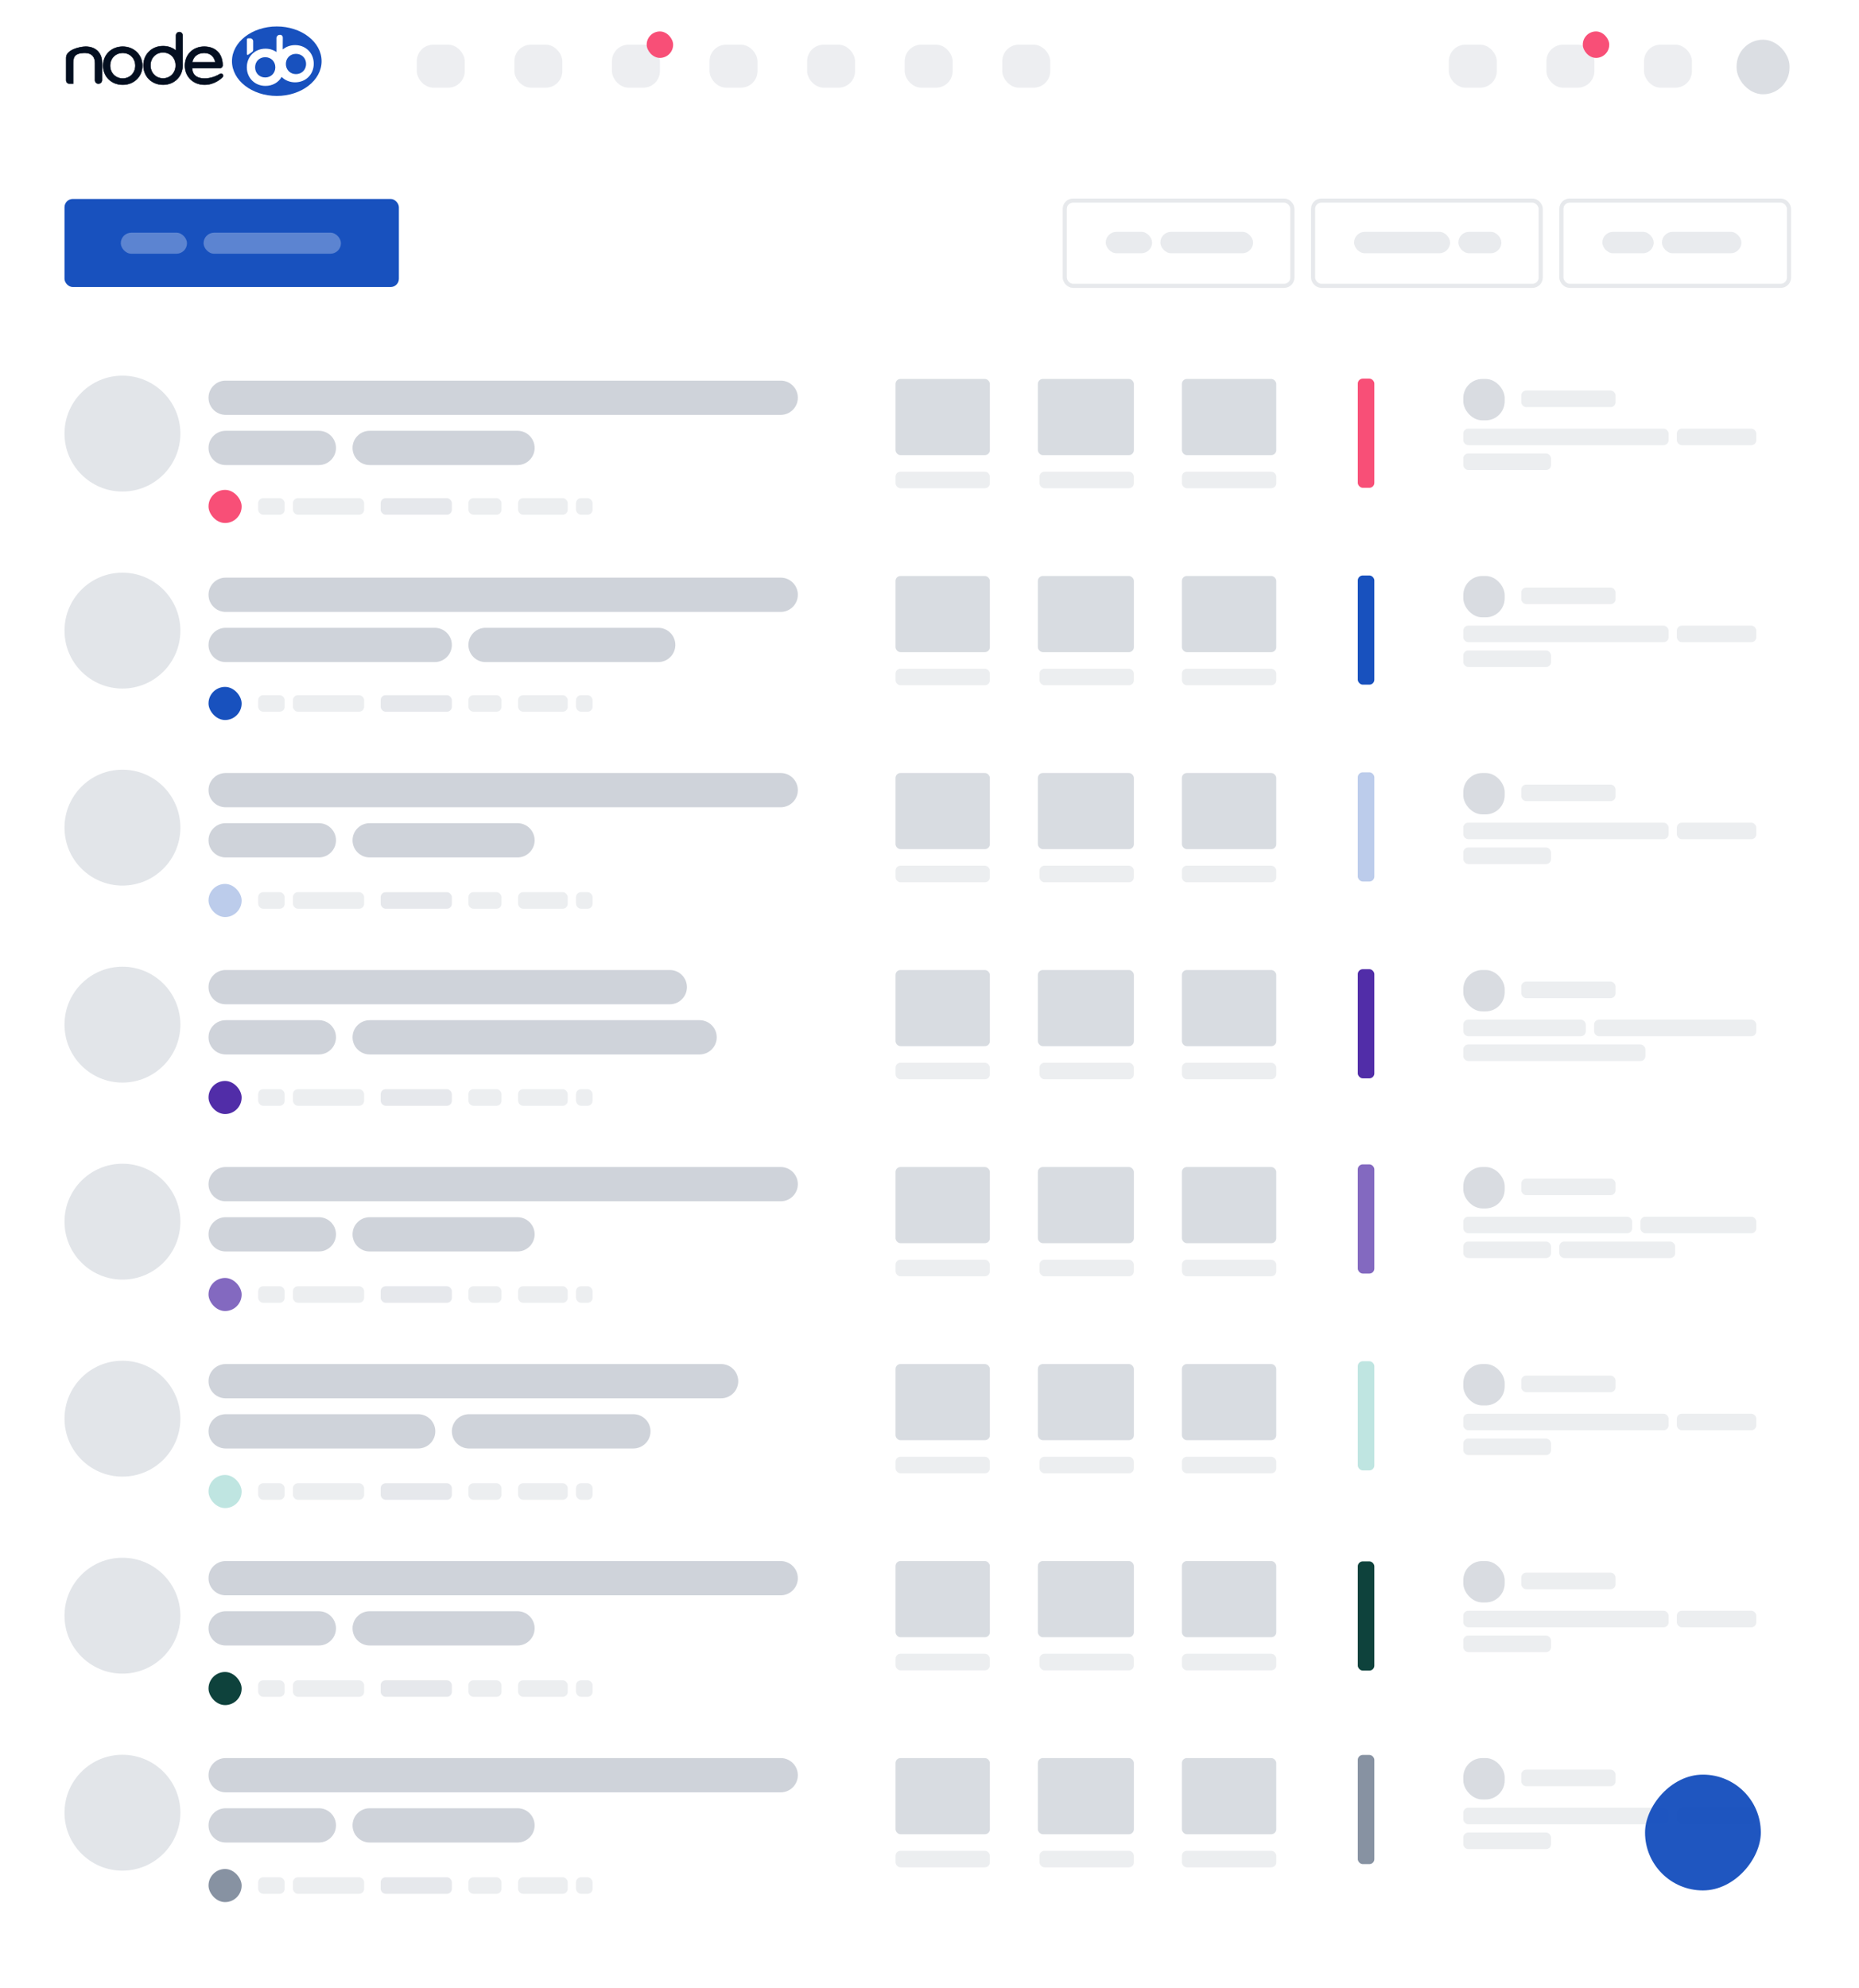 <svg height="1202" viewBox="0 0 1124 1202" width="1124" xmlns="http://www.w3.org/2000/svg" xmlns:xlink="http://www.w3.org/1999/xlink"><linearGradient id="a" x1="50.007%" x2="50.007%" y1="-141.4%" y2="-47.015%"><stop offset="0" stop-color="#2a6cbe"/><stop offset=".387" stop-color="#2062bc"/><stop offset=".492" stop-color="#1f5fbc"/><stop offset=".666" stop-color="#1c5abd"/><stop offset=".854" stop-color="#1956bc"/><stop offset="1" stop-color="#1851be"/></linearGradient><linearGradient id="b" x1="50.007%" x2="50.007%" y1="0%" y2="100%"><stop offset="0" stop-color="#040f20"/><stop offset="1" stop-color="#000306"/></linearGradient><g fill="none" fill-rule="evenodd"><path d="m0 0h1124v1202h-1124z" fill="#fff"/><g transform="translate(39 120)"><rect fill="url(#a)" height="53.25" rx="5" width="202.18" y=".274"/><g fill="#fff" opacity=".296"><rect height="12.716" rx="6.358" width="40.036" x="34.03" y="20.664"/><rect height="12.716" rx="6.358" width="83.074" x="84.075" y="20.664"/></g><rect height="51.545" rx="5" stroke="#8792a2" stroke-opacity=".2" stroke-width="2.5" width="137.625" x="905.054" y="1.25"/><rect fill="#8792a2" height="12.906" opacity=".18" rx="6.453" width="31.028" x="929.827" y="20.166"/><rect fill="#8792a2" height="12.906" opacity=".18" rx="6.453" width="48.043" x="965.859" y="20.166"/><rect height="51.545" rx="5" stroke="#8792a2" stroke-opacity=".2" stroke-width="2.5" width="137.625" x="754.921" y="1.25"/><rect fill="#8792a2" height="12.906" opacity=".18" rx="6.453" width="58.052" x="779.694" y="20.166"/><rect fill="#8792a2" height="12.906" opacity=".18" rx="6.453" width="26.023" x="842.75" y="20.166"/><rect height="51.545" rx="5" stroke="#8792a2" stroke-opacity=".2" stroke-width="2.5" width="137.625" x="604.787" y="1.25"/><rect fill="#8792a2" height="12.906" opacity=".18" rx="6.453" width="28.025" x="629.56" y="20.166"/><rect fill="#8792a2" height="12.906" opacity=".18" rx="6.453" width="56.05" x="662.59" y="20.166"/><ellipse cx="35.031" cy="142.119" fill="#8792a2" opacity=".24" rx="35.031" ry="35.029"/><g transform="translate(87.077 108.092)"><path d="m66.709 32.327c5.721 0 10.359 4.638 10.359 10.359s-4.638 10.359-10.359 10.359h-56.35c-5.721 0-10.359-4.638-10.359-10.359s4.638-10.359 10.359-10.359zm120.107 0c5.721 0 10.359 4.638 10.359 10.359s-4.638 10.359-10.359 10.359h-89.379c-5.721 0-10.359-4.638-10.359-10.359s4.638-10.359 10.359-10.359zm159.142-30.327c5.721 0 10.359 4.638 10.359 10.359 0 5.721-4.638 10.359-10.359 10.359h-335.598c-5.721 0-10.359-4.638-10.359-10.359 0-5.721 4.638-10.359 10.359-10.359z" fill="#8792a2" opacity=".4"/><rect fill="#8792a2" height="46.038" opacity=".322" rx="3" width="58.052" x="501.447" y="1"/><rect fill="#8792a2" height="46.038" opacity=".322" rx="3" width="57.051" x="415.37" y="1"/><rect fill="#8792a2" height="46.038" opacity=".322" rx="3" width="57.051" x="588.524" y="1"/><rect fill="#f84f77" height="66" rx="3" width="10" x="694.887" y=".794"/><rect fill="#1851be" height="66" rx="3" width="10" x="694.887" y="119.794"/><rect fill="#bccceb" height="66" rx="3" width="10" x="694.887" y="238.794"/><rect fill="#512da8" height="66" rx="3" width="10" x="694.887" y="357.794"/><rect fill="#8369c0" height="66" rx="3" width="10" x="694.887" y="475.794"/><rect fill="#bfe5e1" height="66" rx="3" width="10" x="694.887" y="594.794"/><rect fill="#0e423c" height="66" rx="3" width="10" x="694.887" y="715.794"/><g fill="#8792a2"><rect height="66" rx="3" width="10" x="694.887" y="832.794"/><rect height="46.038" opacity=".322" rx="3" width="58.052" x="501.447" y="120.099"/><rect height="46.038" opacity=".322" rx="3" width="57.051" x="415.37" y="120.099"/><rect height="46.038" opacity=".322" rx="3" width="57.051" x="588.524" y="120.099"/><rect height="46.038" opacity=".322" rx="3" width="58.052" x="501.447" y="239.198"/><rect height="46.038" opacity=".322" rx="3" width="57.051" x="415.37" y="239.198"/><rect height="46.038" opacity=".322" rx="3" width="57.051" x="588.524" y="239.198"/><rect height="46.038" opacity=".322" rx="3" width="58.052" x="501.447" y="358.298"/><rect height="46.038" opacity=".322" rx="3" width="57.051" x="415.37" y="358.298"/><rect height="46.038" opacity=".322" rx="3" width="57.051" x="588.524" y="358.298"/><rect height="46.038" opacity=".322" rx="3" width="58.052" x="501.447" y="477.397"/><rect height="46.038" opacity=".322" rx="3" width="57.051" x="415.37" y="477.397"/><rect height="46.038" opacity=".322" rx="3" width="57.051" x="588.524" y="477.397"/><rect height="46.038" opacity=".322" rx="3" width="58.052" x="501.447" y="596.496"/><rect height="46.038" opacity=".322" rx="3" width="57.051" x="415.37" y="596.496"/><rect height="46.038" opacity=".322" rx="3" width="57.051" x="588.524" y="596.496"/><rect height="46.038" opacity=".322" rx="3" width="58.052" x="501.447" y="715.595"/><rect height="46.038" opacity=".322" rx="3" width="57.051" x="415.37" y="715.595"/><rect height="46.038" opacity=".322" rx="3" width="57.051" x="588.524" y="715.595"/><rect height="46.038" opacity=".322" rx="3" width="58.052" x="501.447" y="834.695"/><rect height="46.038" opacity=".322" rx="3" width="57.051" x="415.37" y="834.695"/><rect height="46.038" opacity=".322" rx="3" width="57.051" x="588.524" y="834.695"/></g><g fill="#eceef0"><rect height="10.008" rx="3" width="57.051" x="415.37" y="57.047"/><rect height="10.008" rx="3" width="57.051" x="502.447" y="57.047"/><rect height="10.008" rx="3" width="57.051" x="588.524" y="57.047"/><rect height="10.008" rx="3" width="57.051" x="415.37" y="176.146"/><rect height="10.008" rx="3" width="57.051" x="502.447" y="176.146"/><rect height="10.008" rx="3" width="57.051" x="588.524" y="176.146"/><rect height="10.008" rx="3" width="57.051" x="415.37" y="295.245"/><rect height="10.008" rx="3" width="57.051" x="502.447" y="295.245"/><rect height="10.008" rx="3" width="57.051" x="588.524" y="295.245"/><rect height="10.008" rx="3" width="57.051" x="415.37" y="414.345"/><rect height="10.008" rx="3" width="57.051" x="502.447" y="414.345"/><rect height="10.008" rx="3" width="57.051" x="588.524" y="414.345"/><rect height="10.008" rx="3" width="57.051" x="415.37" y="533.444"/><rect height="10.008" rx="3" width="57.051" x="502.447" y="533.444"/><rect height="10.008" rx="3" width="57.051" x="588.524" y="533.444"/><rect height="10.008" rx="3" width="57.051" x="415.37" y="652.543"/><rect height="10.008" rx="3" width="57.051" x="502.447" y="652.543"/><rect height="10.008" rx="3" width="57.051" x="588.524" y="652.543"/><rect height="10.008" rx="3" width="57.051" x="415.37" y="771.642"/><rect height="10.008" rx="3" width="57.051" x="502.447" y="771.642"/><rect height="10.008" rx="3" width="57.051" x="588.524" y="771.642"/><rect height="10.008" rx="3" width="57.051" x="415.37" y="890.742"/><rect height="10.008" rx="3" width="57.051" x="502.447" y="890.742"/><rect height="10.008" rx="3" width="57.051" x="588.524" y="890.742"/></g><g fill="#8792a2" opacity=".32"><rect height="25.021" rx="11.5" width="25.022" x="758.675" y="1"/><rect height="25.021" rx="11.5" width="25.022" x="758.675" y="120.099"/><rect height="25.021" rx="11.5" width="25.022" x="758.675" y="239.198"/><rect height="25.021" rx="11.5" width="25.022" x="758.675" y="358.298"/><rect height="25.021" rx="11.5" width="25.022" x="758.675" y="477.397"/><rect height="25.021" rx="11.5" width="25.022" x="758.675" y="596.496"/><rect height="25.021" rx="11.5" width="25.022" x="758.675" y="715.595"/><rect height="25.021" rx="11.5" width="25.022" x="758.675" y="834.695"/></g><rect fill="#8792a2" height="10.008" opacity=".164" rx="3" width="57.051" x="793.706" y="8.006"/><rect fill="#8792a2" height="10.008" opacity=".164" rx="3" width="124.11" x="758.675" y="31.025"/><rect fill="#8792a2" height="10.008" opacity=".164" rx="3" width="48.043" x="887.79" y="31.025"/><rect fill="#8792a2" height="10.008" opacity=".164" rx="3" width="53.047" x="758.675" y="46.038"/></g><rect fill="#8792a2" height="10.008" opacity=".158" rx="3" width="16.014" x="117.104" y="181.152"/><rect fill="#8792a2" height="10.008" opacity=".158" rx="3" width="43.038" x="138.122" y="181.152"/><rect fill="#8792a2" height="10.008" opacity=".158" rx="3" width="20.018" x="244.217" y="181.152"/><rect fill="#8792a2" height="10.008" opacity=".158" rx="3" width="30.027" x="274.244" y="181.152"/><rect fill="#8792a2" height="10.008" opacity=".158" rx="3" width="10.009" x="309.275" y="181.152"/><rect fill="#8792a2" height="10.017" opacity=".204" rx="3" width="43.038" x="191.17" y="181.148"/><rect fill="#f84f77" height="20.017" rx="10" width="20.018" x="87.077" y="176.148"/><g fill="#8792a2"><ellipse cx="35.031" cy="261.217" opacity=".24" rx="35.031" ry="35.029"/><g transform="translate(87.077 228.19)"><path d="m136.772 31.327c5.721 0 10.359 4.638 10.359 10.359s-4.638 10.359-10.359 10.359h-126.412c-5.721 0-10.359-4.638-10.359-10.359s4.638-10.359 10.359-10.359zm135.12 0c5.721 0 10.359 4.638 10.359 10.359s-4.638 10.359-10.359 10.359h-104.393c-5.721 0-10.359-4.638-10.359-10.359s4.638-10.359 10.359-10.359zm74.066-30.327c5.721 0 10.359 4.638 10.359 10.359 0 5.721-4.638 10.359-10.359 10.359h-335.598c-5.721 0-10.359-4.638-10.359-10.359 0-5.721 4.638-10.359 10.359-10.359z" opacity=".4"/><rect height="10.008" opacity=".164" rx="3" width="57.051" x="793.706" y="7.006"/><rect height="10.008" opacity=".164" rx="3" width="124.11" x="758.675" y="30.025"/><rect height="10.008" opacity=".164" rx="3" width="48.043" x="887.79" y="30.025"/><rect height="10.008" opacity=".164" rx="3" width="53.047" x="758.675" y="45.038"/></g><rect height="10.008" opacity=".158" rx="3" width="16.014" x="117.104" y="300.25"/><rect height="10.008" opacity=".158" rx="3" width="43.038" x="138.122" y="300.25"/><rect height="10.008" opacity=".158" rx="3" width="20.018" x="244.217" y="300.25"/><rect height="10.008" opacity=".158" rx="3" width="30.027" x="274.244" y="300.25"/><rect height="10.008" opacity=".158" rx="3" width="10.009" x="309.275" y="300.25"/><rect height="10.017" opacity=".204" rx="3" width="43.038" x="191.17" y="300.246"/></g><rect fill="#1851be" height="20.017" rx="10" width="20.018" x="87.077" y="295.246"/><ellipse cx="35.031" cy="380.317" fill="#8792a2" opacity=".24" rx="35.031" ry="35.029"/><g fill="#8792a2" transform="translate(87.077 347.29)"><path d="m66.709 30.327c5.721 0 10.359 4.638 10.359 10.359s-4.638 10.359-10.359 10.359h-56.35c-5.721 0-10.359-4.638-10.359-10.359s4.638-10.359 10.359-10.359zm120.107 0c5.721 0 10.359 4.638 10.359 10.359s-4.638 10.359-10.359 10.359h-89.379c-5.721 0-10.359-4.638-10.359-10.359s4.638-10.359 10.359-10.359zm159.142-30.327c5.721 0 10.359 4.638 10.359 10.359 0 5.721-4.638 10.359-10.359 10.359h-335.598c-5.721 0-10.359-4.638-10.359-10.359 0-5.721 4.638-10.359 10.359-10.359z" opacity=".4"/><rect height="10.008" opacity=".164" rx="3" width="57.051" x="793.706" y="7.006"/><rect height="10.008" opacity=".164" rx="3" width="124.11" x="758.675" y="30.025"/><rect height="10.008" opacity=".164" rx="3" width="48.043" x="887.79" y="30.025"/><rect height="10.008" opacity=".164" rx="3" width="53.047" x="758.675" y="45.038"/></g><rect fill="#8792a2" height="10.008" opacity=".158" rx="3" width="16.014" x="117.104" y="419.35"/><rect fill="#8792a2" height="10.008" opacity=".158" rx="3" width="43.038" x="138.122" y="419.35"/><rect fill="#8792a2" height="10.008" opacity=".158" rx="3" width="20.018" x="244.217" y="419.35"/><rect fill="#8792a2" height="10.008" opacity=".158" rx="3" width="30.027" x="274.244" y="419.35"/><rect fill="#8792a2" height="10.008" opacity=".158" rx="3" width="10.009" x="309.275" y="419.35"/><rect fill="#8792a2" height="10.017" opacity=".204" rx="3" width="43.038" x="191.17" y="419.346"/><rect fill="#bccceb" height="20.017" rx="10" width="20.018" x="87.077" y="414.346"/><ellipse cx="35.031" cy="499.416" fill="#8792a2" opacity=".24" rx="35.031" ry="35.029"/><g fill="#8792a2" transform="translate(87.077 466.389)"><path d="m66.709 30.327c5.721 0 10.359 4.638 10.359 10.359s-4.638 10.359-10.359 10.359h-56.35c-5.721 0-10.359-4.638-10.359-10.359s4.638-10.359 10.359-10.359zm230.205 0c5.721 0 10.359 4.638 10.359 10.359s-4.638 10.359-10.359 10.359h-199.477c-5.721 0-10.359-4.638-10.359-10.359s4.638-10.359 10.359-10.359zm-18.016-30.327c5.721 0 10.359 4.638 10.359 10.359 0 5.721-4.638 10.359-10.359 10.359h-268.539c-5.721 0-10.359-4.638-10.359-10.359 0-5.721 4.638-10.359 10.359-10.359z" opacity=".4"/><rect height="10.008" opacity=".164" rx="3" width="57.051" x="793.706" y="7.006"/><rect height="10.008" opacity=".164" rx="3" width="74.066" x="758.675" y="30.025"/><rect height="10.008" opacity=".164" rx="3" width="98.087" x="837.745" y="30.025"/><rect height="10.008" opacity=".164" rx="3" width="110.098" x="758.675" y="45.021"/></g><rect fill="#8792a2" height="10.008" opacity=".158" rx="3" width="16.014" x="117.104" y="538.449"/><rect fill="#8792a2" height="10.008" opacity=".158" rx="3" width="43.038" x="138.122" y="538.449"/><rect fill="#8792a2" height="10.008" opacity=".158" rx="3" width="20.018" x="244.217" y="538.449"/><rect fill="#8792a2" height="10.008" opacity=".158" rx="3" width="30.027" x="274.244" y="538.449"/><rect fill="#8792a2" height="10.008" opacity=".158" rx="3" width="10.009" x="309.275" y="538.449"/><rect fill="#8792a2" height="10.017" opacity=".204" rx="3" width="43.038" x="191.17" y="538.445"/><rect fill="#512da8" height="20.017" rx="10" width="20.018" x="87.077" y="533.445"/><ellipse cx="35.031" cy="618.515" fill="#8792a2" opacity=".24" rx="35.031" ry="35.029"/><g fill="#8792a2" transform="translate(87.077 585.488)"><path d="m66.709 30.327c5.721 0 10.359 4.638 10.359 10.359s-4.638 10.359-10.359 10.359h-56.35c-5.721 0-10.359-4.638-10.359-10.359s4.638-10.359 10.359-10.359zm120.107 0c5.721 0 10.359 4.638 10.359 10.359s-4.638 10.359-10.359 10.359h-89.379c-5.721 0-10.359-4.638-10.359-10.359s4.638-10.359 10.359-10.359zm159.142-30.327c5.721 0 10.359 4.638 10.359 10.359 0 5.721-4.638 10.359-10.359 10.359h-335.598c-5.721 0-10.359-4.638-10.359-10.359 0-5.721 4.638-10.359 10.359-10.359z" opacity=".4"/><rect height="10.008" opacity=".164" rx="3" width="57.051" x="793.706" y="7.006"/><rect height="10.008" opacity=".164" rx="3" width="102.091" x="758.675" y="30.025"/><rect height="10.008" opacity=".164" rx="3" width="70.062" x="865.77" y="30.025"/><rect height="10.008" opacity=".164" rx="3" width="53.047" x="758.675" y="45.038"/><rect height="10.008" opacity=".164" rx="3" width="70.062" x="816.727" y="45.038"/></g><rect fill="#8792a2" height="10.008" opacity=".158" rx="3" width="16.014" x="117.104" y="657.548"/><rect fill="#8792a2" height="10.008" opacity=".158" rx="3" width="43.038" x="138.122" y="657.548"/><rect fill="#8792a2" height="10.008" opacity=".158" rx="3" width="20.018" x="244.217" y="657.548"/><rect fill="#8792a2" height="10.008" opacity=".158" rx="3" width="30.027" x="274.244" y="657.548"/><rect fill="#8792a2" height="10.008" opacity=".158" rx="3" width="10.009" x="309.275" y="657.548"/><rect fill="#8792a2" height="10.017" opacity=".204" rx="3" width="43.038" x="191.17" y="657.544"/><rect fill="#8369c0" height="20.017" rx="10" width="20.018" x="87.077" y="652.544"/><ellipse cx="35.031" cy="737.614" fill="#8792a2" opacity=".24" rx="35.031" ry="35.029"/><g fill="#8792a2" transform="translate(87.077 704.587)"><path d="m126.763 30.327c5.721 0 10.359 4.638 10.359 10.359s-4.638 10.359-10.359 10.359h-116.403c-5.721 0-10.359-4.638-10.359-10.359s4.638-10.359 10.359-10.359zm130.116 0c5.721 0 10.359 4.638 10.359 10.359s-4.638 10.359-10.359 10.359h-99.388c-5.721 0-10.359-4.638-10.359-10.359s4.638-10.359 10.359-10.359zm53.047-30.327c5.721 0 10.359 4.638 10.359 10.359 0 5.721-4.638 10.359-10.359 10.359h-299.566c-5.721 0-10.359-4.638-10.359-10.359 0-5.721 4.638-10.359 10.359-10.359z" opacity=".4"/><rect height="10.008" opacity=".164" rx="3" width="57.051" x="793.706" y="7.006"/><rect height="10.008" opacity=".164" rx="3" width="124.11" x="758.675" y="30.025"/><rect height="10.008" opacity=".164" rx="3" width="48.043" x="887.79" y="30.025"/><rect height="10.008" opacity=".164" rx="3" width="53.047" x="758.675" y="45.038"/></g><rect fill="#8792a2" height="10.008" opacity=".158" rx="3" width="16.014" x="117.104" y="776.647"/><rect fill="#8792a2" height="10.008" opacity=".158" rx="3" width="43.038" x="138.122" y="776.647"/><rect fill="#8792a2" height="10.008" opacity=".158" rx="3" width="20.018" x="244.217" y="776.647"/><rect fill="#8792a2" height="10.008" opacity=".158" rx="3" width="30.027" x="274.244" y="776.647"/><rect fill="#8792a2" height="10.008" opacity=".158" rx="3" width="10.009" x="309.275" y="776.647"/><rect fill="#8792a2" height="10.017" opacity=".204" rx="3" width="43.038" x="191.17" y="776.643"/><rect fill="#bfe5e1" height="20.017" rx="10" width="20.018" x="87.077" y="771.643"/><ellipse cx="35.031" cy="856.714" fill="#8792a2" opacity=".24" rx="35.031" ry="35.029"/><g fill="#8792a2" transform="translate(87.077 823.687)"><path d="m66.709 30.327c5.721 0 10.359 4.638 10.359 10.359s-4.638 10.359-10.359 10.359h-56.35c-5.721 0-10.359-4.638-10.359-10.359s4.638-10.359 10.359-10.359zm120.107 0c5.721 0 10.359 4.638 10.359 10.359s-4.638 10.359-10.359 10.359h-89.379c-5.721 0-10.359-4.638-10.359-10.359s4.638-10.359 10.359-10.359zm159.142-30.327c5.721 0 10.359 4.638 10.359 10.359 0 5.721-4.638 10.359-10.359 10.359h-335.598c-5.721 0-10.359-4.638-10.359-10.359 0-5.721 4.638-10.359 10.359-10.359z" opacity=".4"/><rect height="10.008" opacity=".164" rx="3" width="57.051" x="793.706" y="7.006"/><rect height="10.008" opacity=".164" rx="3" width="124.11" x="758.675" y="30.025"/><rect height="10.008" opacity=".164" rx="3" width="48.043" x="887.79" y="30.025"/><rect height="10.008" opacity=".164" rx="3" width="53.047" x="758.675" y="45.038"/></g><rect fill="#8792a2" height="10.008" opacity=".158" rx="3" width="16.014" x="117.104" y="895.747"/><rect fill="#8792a2" height="10.008" opacity=".158" rx="3" width="43.038" x="138.122" y="895.747"/><rect fill="#8792a2" height="10.008" opacity=".158" rx="3" width="20.018" x="244.217" y="895.747"/><rect fill="#8792a2" height="10.008" opacity=".158" rx="3" width="30.027" x="274.244" y="895.747"/><rect fill="#8792a2" height="10.008" opacity=".158" rx="3" width="10.009" x="309.275" y="895.747"/><rect fill="#8792a2" height="10.017" opacity=".204" rx="3" width="43.038" x="191.17" y="895.743"/><rect fill="#0e423c" height="20.017" rx="10" width="20.018" x="87.077" y="890.743"/><ellipse cx="35.031" cy="975.813" fill="#8792a2" opacity=".24" rx="35.031" ry="35.029"/><g transform="translate(87.077 942.786)"><g fill="#8792a2"><path d="m66.709 30.327c5.721 0 10.359 4.638 10.359 10.359s-4.638 10.359-10.359 10.359h-56.35c-5.721 0-10.359-4.638-10.359-10.359s4.638-10.359 10.359-10.359zm120.107 0c5.721 0 10.359 4.638 10.359 10.359s-4.638 10.359-10.359 10.359h-89.379c-5.721 0-10.359-4.638-10.359-10.359s4.638-10.359 10.359-10.359zm159.142-30.327c5.721 0 10.359 4.638 10.359 10.359 0 5.721-4.638 10.359-10.359 10.359h-335.598c-5.721 0-10.359-4.638-10.359-10.359 0-5.721 4.638-10.359 10.359-10.359z" opacity=".4"/><rect height="10.008" opacity=".164" rx="3" width="57.051" x="793.706" y="7.006"/><rect height="10.008" opacity=".164" rx="3" width="124.11" x="758.675" y="30.025"/></g><rect fill="url(#b)" height="10.008" opacity=".164" rx="3" width="48.043" x="887.79" y="30.025"/><rect fill="#8792a2" height="10.008" opacity=".164" rx="3" width="53.047" x="758.675" y="45.038"/></g><g fill="#8792a2"><rect height="10.008" opacity=".158" rx="3" width="16.014" x="117.104" y="1014.846"/><rect height="10.008" opacity=".158" rx="3" width="43.038" x="138.122" y="1014.846"/><rect height="10.008" opacity=".158" rx="3" width="20.018" x="244.217" y="1014.846"/><rect height="10.008" opacity=".158" rx="3" width="30.027" x="274.244" y="1014.846"/><rect height="10.008" opacity=".158" rx="3" width="10.009" x="309.275" y="1014.846"/><rect height="10.017" opacity=".204" rx="3" width="43.038" x="191.17" y="1014.842"/><rect height="20.017" rx="10" width="20.018" x="87.077" y="1009.842"/></g><rect fill="#1851be" height="70" opacity=".965" rx="34.97" transform="matrix(1 0 0 -1 0 1975.582)" width="70.002" x="955.637" y="952.791"/></g><g fill-rule="nonzero" transform="translate(39.998 16.002)"><path d="m127.355 0c14.965 0 27.097 9.402 27.097 21 0 11.598-12.132 21-27.097 21s-27.097-9.402-27.097-21c0-11.598 12.132-21 27.097-21zm2.304 5.069h-.519c-1.105 0-2 .895-2 2l.001 8.357c-1.828-1.269-4.096-1.997-6.626-1.997-6.459 0-11.281 4.815-11.281 11.25 0 6.435 4.821 11.25 11.281 11.25 4.321 0 7.879-2.124 9.781-5.436l.135.135c2.008 1.966 4.8 3.142 7.992 3.142 6.507 0 11.282-4.816 11.282-11.252 0-6.436-4.775-11.252-11.282-11.252-2.902 0-5.473.971-7.425 2.625-.119.101 0-3.551 0-7.074 0-1.21-.894-1.749-1.339-1.749zm-9.304 13.511c3.589 0 6.113 2.668 6.113 6.125 0 3.382-2.524 6.125-6.113 6.125s-6.113-2.743-6.113-6.125c0-3.457 2.524-6.125 6.113-6.125zm18.6-2.027c3.589 0 6.113 2.668 6.113 6.125 0 3.382-2.524 6.125-6.113 6.125s-6.113-2.743-6.113-6.125c0-3.457 2.524-6.125 6.113-6.125zm-27.625-9.384h-1.324c-.41 0-.741.333-.741.743v8.781c0 .105.033.207.094.292.161.224.473.276.698.114l2.379-1.708c.392-.282.625-.735.625-1.218v-5.271c0-.957-.775-1.734-1.73-1.734z" fill="#1851be"/><path d="m83.457 12.194c6.365 0 10.912 3.673 11.149 10.88l.008.351c.013.981-.772 1.788-1.754 1.801l-16.661 0c0 2.887 1.57 6.208 7.504 6.208 3.031 0 5.999-.834 8.906-2.503l.415-.244c.585-.353 1.345-.164 1.697.421.247.41.234.921-.024 1.314l-.084.114c-.448.54-4.599 4.689-10.91 4.689-6.862 0-11.898-4.834-11.898-11.564 0-6.54 4.789-11.469 11.651-11.469zm0 3.791c-3.949 0-6.665 2.275-7.208 5.687h13.922c-.543-3.412-2.962-5.687-6.714-5.687zm-15.032-12.598c1.101 0 1.994.893 1.994 1.994l-0 17.245c.021.301.032.606.032.914 0 6.684-5.067 11.685-11.855 11.685-6.837 0-11.855-5.001-11.855-11.685 0-6.684 5.017-11.685 11.855-11.685 3.066 0 5.78 1.02 7.835 2.754l-.001-9.228c0-1.101.893-1.994 1.994-1.994zm-9.829 12.315c-4.476 0-7.624 3.414-7.624 7.838 0 4.328 3.148 7.838 7.624 7.838 4.476 0 7.624-3.51 7.624-7.838 0-4.424-3.148-7.838-7.624-7.838zm-24.387-3.509c6.788 0 11.855 4.929 11.855 11.516 0 6.587-5.067 11.516-11.855 11.516-6.837 0-11.855-4.929-11.855-11.516 0-6.587 5.017-11.516 11.855-11.516zm0 3.791c-4.476 0-7.624 3.365-7.624 7.725 0 4.265 3.148 7.725 7.624 7.725s7.624-3.46 7.624-7.725c0-4.36-3.148-7.725-7.624-7.725zm-22.363-3.791c6.194 0 9.831 4.017 9.831 9.547v10.694c0 1.167-.946 2.114-2.114 2.114h-.114c-1.105 0-2-.895-2-2v-10.477c0-3.592-1.917-6.097-6.046-6.097-7.177 0-7.177 3.265-7.177 7.278v11.296h-2.227c-1.105 0-2-.895-2-2 0-4.55 0-9.101 0-13.651 0-4.778 8.307-6.704 11.846-6.704z" fill="#040f20" stroke="#040e1f" stroke-width=".275"/></g><g fill="#8792a2" opacity=".499"><rect height="26" opacity=".3" rx="10" width="29" x="251.998" y="27.002"/><rect height="26" opacity=".3" rx="10" width="29" x="310.998" y="27.002"/><rect height="26" opacity=".3" rx="10" width="29" x="546.998" y="27.002"/><rect height="26" opacity=".3" rx="10" width="29" x="369.998" y="27.002"/><rect height="26" opacity=".3" rx="10" width="29" x="428.998" y="27.002"/><rect height="26" opacity=".3" rx="10" width="29" x="605.998" y="27.002"/><rect height="26" opacity=".3" rx="10" width="29" x="994" y="27"/><rect height="26" opacity=".3" rx="10" width="29" x="935" y="27"/><rect height="26" opacity=".3" rx="10" width="29" x="876" y="27"/><rect height="33" opacity=".6" rx="16" width="32" x="1050" y="24"/><rect height="26" opacity=".3" rx="10" width="29" x="487.998" y="27.002"/></g><g fill="#f84f77"><rect height="16" rx="8" width="16" x="390.998" y="19.002"/><rect height="16" rx="8" width="16" x="957" y="19"/></g></g></svg>